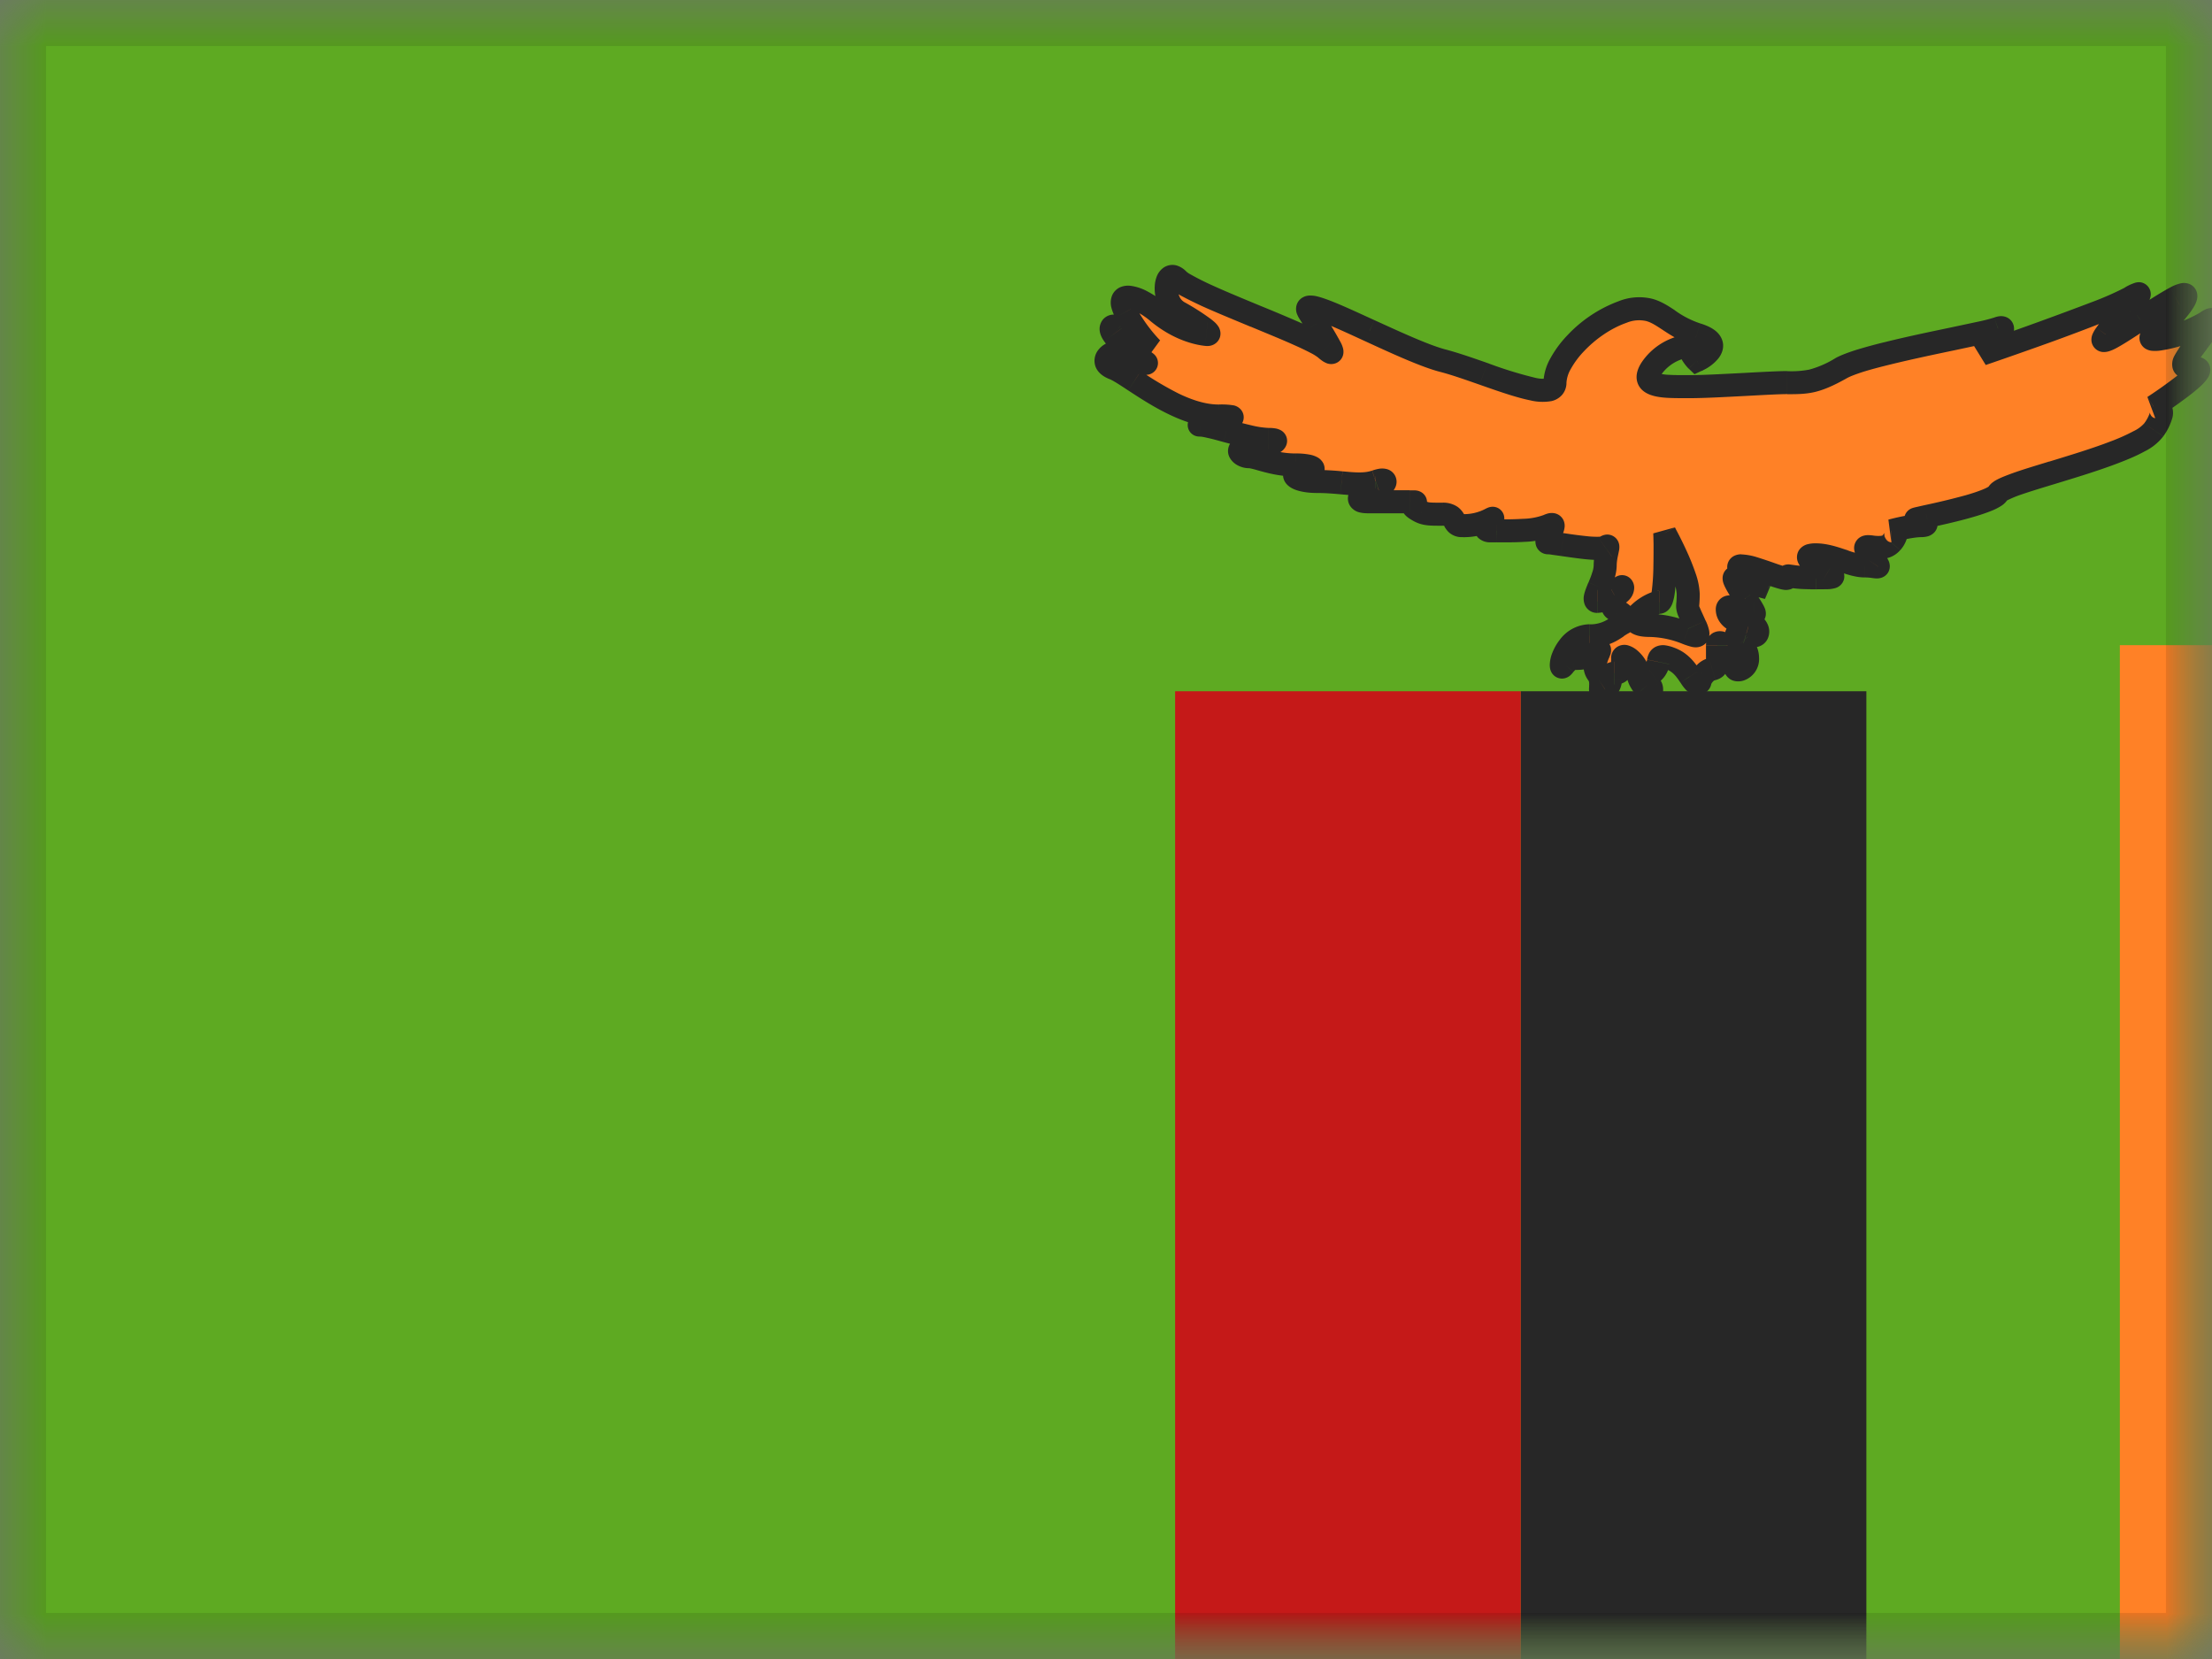 <svg xmlns="http://www.w3.org/2000/svg" fill="none" viewBox="0 0 24 18"><rect x="0" y="0" width="24" height="18" fill="#808080" stroke="none"/><g clip-path="url(#a)"><mask id="b" width="24" height="18" x="0" y="0" maskUnits="userSpaceOnUse" style="mask-type:luminance"><path fill="#fff" d="M0 0h24v18H0z"/></mask><g mask="url(#b)"><path fill="#F7FCFF" fill-rule="evenodd" d="M0 0h24v18H0V0Z" clip-rule="evenodd"/><path fill="#5EAA22" fill-rule="evenodd" d="M0 0v18h24V0H0Z" clip-rule="evenodd"/><mask id="c" width="24" height="18" x="0" y="0" maskUnits="userSpaceOnUse" style="mask-type:luminance"><path fill="#fff" fill-rule="evenodd" d="M0 0v18h24V0H0Z" clip-rule="evenodd"/></mask><g mask="url(#c)"><path fill="#FF8126" d="M23 7h5v14h-5z"/><path fill="#272727" d="M16.5 7.5h3.75V18H16.5z"/><path fill="#C51918" d="M12.75 7.5h3.75V18h-3.75z"/><path fill="#FF8126" fill-rule="evenodd" d="M18.41 3.628c.361.112 0 .284 0 .284s-.071-.07-.071-.129c0-.058-.277 0-.42.212-.134.2.115.2.377.2h.043c.148 0 .38-.013.594-.024.187-.01.362-.02.46-.02.208 0 .307 0 .583-.156.179-.102.771-.226 1.212-.319.237-.05.43-.09.49-.113.174-.065-.173.279-.173.279s1.341-.457 1.61-.613c.166-.096.09-.014-.032.12-.076.083-.17.186-.237.28-.113.157.118.007.374-.16.138-.09.283-.185.386-.24.295-.155-.076.267-.238.4-.163.131.382 0 .57-.133.14-.097.013.073-.094.216-.038.051-.074.099-.094.13l-.003.005c-.073.112-.096.148.079.148.177 0-.458.417-.458.417s.189-.025 0 .252c-.112.164-.655.329-1.097.463-.307.094-.565.172-.592.224-.05.094-.545.203-.776.253-.082.018-.13.029-.113.029.065 0 .173.07.055.07-.117 0-.323.056-.323.056s.108 0 0 .13c-.052.063-.144.053-.208.046-.07-.008-.107-.012-.026.085.07.085.097.117.09.127-.007.012-.062-.007-.148-.007a.786.786 0 0 1-.238-.056c-.093-.031-.19-.064-.292-.064-.185 0 0 .11.117.18l.014.008c.103.061.06.061-.127.06h-.061a1.13 1.13 0 0 1-.212-.016c-.035-.006-.039-.007-.039.016s-.087-.008-.192-.045c-.11-.038-.238-.083-.307-.083-.137 0 .29.238.29.238s-.222-.06-.343-.11c-.069-.027.018.104.097.223.06.09.115.173.093.173-.017 0-.053-.015-.095-.032-.086-.035-.194-.079-.194-.02 0 .086.099.15.22.15.12 0 .14.136.069.136a.33.33 0 0 1-.085-.017c-.055-.016-.105-.031-.105.017 0 .032.021.055.046.083.034.037.075.081.075.163 0 .14-.18.16-.121.067s-.205-.318-.205-.208v.14c0 .1-.022.106-.058.116a.148.148 0 0 0-.078.045c-.043.047-.05.074-.053.089-.004.014-.005.018-.036.018-.024 0-.045-.031-.073-.073-.042-.064-.101-.154-.218-.194-.11-.04-.116-.011-.126.038-.008.036-.017.083-.073.122-.084.06-.06.084-.033.114.016.017.033.035.033.062 0 .074-.147-.075-.147-.176 0-.1-.167-.235-.167-.16 0 .074 0 .16-.086.16-.042 0-.043.025-.045.059-.003.036-.005.081-.06.117-.052.035-.051.016-.049-.025.003-.039.006-.098-.035-.15-.052-.066-.008-.168.014-.22.014-.033.019-.045-.014-.016-.083.075-.19.075-.262.075h-.003c-.036 0-.067.039-.09.066-.022.028-.036.044-.036.001 0-.086.107-.313.308-.313.154 0 .232-.053.299-.098a.666.666 0 0 1 .059-.037c.086-.046 0-.107-.086-.151-.04-.02-.025-.086.002-.144.048-.026.084-.058.084-.09 0-.04-.052.02-.084.09a.472.472 0 0 1-.19.057c-.047 0-.018-.07.018-.157a.688.688 0 0 0 .066-.228c0-.065.012-.12.021-.16.011-.049.016-.07-.021-.043-.047.033-.295-.004-.465-.029-.072-.01-.13-.019-.152-.019-.032 0-.006-.05.02-.1.031-.063.063-.125-.02-.086-.13.06-.394.058-.56.056h-.066c-.098 0-.031-.073.005-.112.02-.022.03-.033-.005-.014a.623.623 0 0 1-.311.07c-.05 0-.065-.026-.08-.053-.02-.034-.041-.071-.132-.07-.166 0-.203-.002-.295-.063-.047-.031-.02-.05-.005-.06.014-.01.018-.013-.055-.013h-.45c-.223 0 .002-.147.082-.147s.175-.132 0-.073c-.111.038-.23.027-.372.015a2.847 2.847 0 0 0-.261-.015c-.266 0-.317-.104-.16-.104s.167-.075-.077-.075c-.154 0-.28-.035-.373-.062-.056-.015-.1-.028-.133-.028-.086 0-.179-.102 0-.102.18 0 .41-.085.213-.085-.11 0-.295-.05-.456-.093a1.62 1.62 0 0 0-.284-.063c-.039 0 .022-.01.103-.025.161-.03.403-.073.095-.073-.33 0-.674-.227-.913-.383-.096-.063-.175-.115-.229-.136-.184-.071 0-.212.053-.153.054.058.426.148.265.07a.888.888 0 0 1-.318-.284c-.053-.072-.012-.122.053-.065.066.057.368.22.368.22s-.162-.155-.29-.398c-.128-.243.128-.184.348 0a1 1 0 0 0 .53.243c.103.01-.104-.132-.303-.243-.2-.11-.154-.506 0-.348.08.082.46.239.831.392.343.141.678.28.765.354.15.13.03-.063-.102-.27a14.552 14.552 0 0 1-.08-.128c-.086-.141.263.02.66.202.287.132.598.275.79.325.131.034.289.09.446.144.388.136.775.272.775.096 0-.248.354-.636.735-.767.241-.083.355-.008.498.087.082.054.174.115.306.156ZM18 6.535c.087 0 .063-.752.063-.752s.254.461.254.66c0 .092-.008.119-.006.145.003.031.02.062.082.198.062.14.02.125-.092.084a1.122 1.122 0 0 0-.395-.084c-.373 0 .01-.25.095-.25Z" clip-rule="evenodd"/><path fill="#272727" d="M18.41 3.912 18.323 4l.062.06.079-.037-.054-.112Zm0-.284-.037.12.037-.12Zm-.49.367-.104-.07.104.07Zm.375.2v.125-.125Zm.638-.024-.006-.125.006.125Zm1.043-.176.061.109-.061-.109Zm1.212-.319.025.123-.025-.123Zm.49-.113-.043-.117.044.117Zm-.173.279-.088-.09.128.208-.04-.118Zm1.61-.613-.063-.108.063.108Zm-.032.12-.092-.084.092.084Zm-.237.28-.101-.074.101.073Zm.374-.16-.068-.106.068.105Zm.386-.24-.059-.11.059.11Zm-.238.4.078.096-.078-.097Zm.57-.133-.07-.102.07.102Zm-.094.216.1.075-.1-.075Zm-.094.13.105.068-.105-.068Zm-.003.005.105.068-.105-.068Zm-.38.565-.068-.105.085.229-.016-.124Zm0 .252.104.07-.103-.07Zm-1.096.463.037.12-.037-.12Zm-.592.224.11.059-.11-.059Zm-.776.253.027.122-.027-.122Zm-.381.155-.033-.121.032.246v-.125Zm0 .13-.097-.08.096.08Zm-.208.046.014-.124-.014.124Zm-.026.085.096-.08-.096.08Zm.09.127-.104-.069.105.069Zm-.386-.063.04-.118-.04.118Zm-.175.115-.064.108.064-.108Zm.014.009.064-.108-.064.108Zm-.127.06v-.124.125Zm-.273-.016.02-.123-.02.123Zm-.232-.03-.04.119.04-.118Zm-.016.156-.032.12.093-.229-.06.11Zm-.343-.11-.047.116.047-.116Zm.097.223-.104.069.104-.07Zm-.002.14-.047.117.047-.116Zm.01.25.036-.12-.036.12Zm-.059.1.093-.085-.093.085Zm-.046.23-.106-.067.106.067Zm-.263.048.034.12-.034-.12Zm-.078.045-.09-.085h-.001l.091.085Zm-.053.089.121.03-.121-.03Zm-.109-.055-.104.069.104-.07Zm-.218-.194.042-.118-.042.118Zm-.126.038-.122-.026.122.026Zm-.073.122-.072-.102.072.102Zm-.033.114.09-.086-.09.086Zm-.412-.055.124.007-.124-.007Zm-.06.117-.068-.105.069.105Zm-.049-.025.125.008-.125-.008Zm-.035-.15.098-.078-.098.077Zm.014-.22-.115-.049.115.05Zm-.014-.016.084.093-.084-.093Zm-.262.075v-.125.125Zm-.093.066.097.08-.097-.08Zm.571-.41-.07-.103.07.103Zm.059-.037-.06-.11.06.11Zm-.086-.151-.058.11.058-.11Zm-.17-.244-.116-.048.116.048Zm.087-.387-.122-.028.122.028Zm-.021-.044-.073-.102.073.102Zm-.465-.029-.018.124.018-.124Zm-.133-.119.112.057-.112-.057Zm-.019-.086.053.113-.053-.113Zm-.56.056-.002.125.001-.125Zm-.061-.112.092.085-.092-.085Zm-.005-.014-.06-.11.06.11Zm-.392.017-.108.062.108-.062Zm-.131-.07v.124-.125Zm-.295-.063-.069.105.07-.104Zm-.005-.06-.072-.103.072.103Zm-.423-.233-.04-.118.04.118Zm-.372.015.011-.125-.01.125Zm-.871-.256-.034.12.034-.12Zm-.376-.308.032-.12-.032.12Zm-.181-.088-.023-.123.023.123Zm-.818-.456.069-.104-.069.104Zm-.229-.136-.045.117.045-.117Zm.053-.153.093-.085-.093.085Zm.265.07.054-.113-.054.113Zm-.318-.284-.1.075.1-.075Zm.053-.065-.081.095.082-.095Zm.368.22-.06.11.146-.2-.086.09Zm-.29-.398-.11.059.11-.059Zm.348 0 .08-.096-.08.096Zm.53.243-.013.125.013-.125Zm-.303-.591-.09.087.09-.087Zm.831.392.048-.115-.048.115Zm.765.354.081-.095-.081.095Zm-.102-.27.106-.067-.106.066Zm-.08-.128-.106.066.107-.066Zm.66.202.053-.113-.052.113Zm.79.325.031-.121-.031.12Zm.446.144-.042.118.042-.118Zm1.51-.67.04.117-.04-.118Zm.498.086-.07.104.07-.104Zm-.04 2.31.109-.06-.235.065.125-.004Zm.247.806.125-.011-.125.011Zm.082.198.114-.05-.114.05Zm-.092.084-.043.117.043-.117Zm.11-2.958.053.112h.002a.258.258 0 0 0 .018-.01.472.472 0 0 0 .16-.125c.035-.044.08-.131.029-.228-.042-.079-.13-.123-.226-.152l-.074.239a.33.33 0 0 1 .075.03c.012.009.01.01.004 0a.059.059 0 0 1-.005-.039c.002-.008.005-.01 0-.005a.232.232 0 0 1-.053.043.487.487 0 0 1-.028.017l-.008.004h-.002l.054.114Zm-.197-.129c0 .072.04.132.06.16a.482.482 0 0 0 .047.056V4h.001l.088-.088.088-.09a.25.25 0 0 1-.033-.045c-.004-.006-.001-.003-.001.006h-.25Zm-.19.282a.448.448 0 0 1 .204-.16.23.23 0 0 1 .068-.018c.006 0-.004.001-.021-.006a.108.108 0 0 1-.061-.098h.25a.142.142 0 0 0-.085-.13.202.202 0 0 0-.088-.016.466.466 0 0 0-.153.034.698.698 0 0 0-.322.254l.208.14Zm.271.005c-.066 0-.127 0-.181-.003a.508.508 0 0 1-.117-.016c-.027-.008-.002-.008.008.024.008.028-.01.032.019-.01l-.208-.14c-.039.058-.076.138-.051.222.027.089.105.126.156.142.055.018.12.025.18.028.062.003.13.003.195.003v-.25Zm.044 0h-.044v.25h.044v-.25Zm.588-.024c-.217.011-.444.024-.588.024v.25c.152 0 .387-.013.601-.024l-.013-.25Zm.465-.02c-.101 0-.28.01-.465.02l.013.25c.189-.01.36-.02.452-.02v-.25Zm.522-.14a1.062 1.062 0 0 1-.283.124 1.02 1.02 0 0 1-.239.017v.25c.102 0 .194 0 .295-.023.102-.024.208-.07.35-.15l-.123-.218Zm1.248-.332c-.22.046-.48.1-.708.157a5.346 5.346 0 0 0-.313.085c-.088.028-.17.058-.227.09l.123.218c.033-.019.093-.042.179-.07.084-.026.186-.053.297-.08.224-.055.48-.109.7-.155l-.051-.245Zm.473-.108a1.73 1.73 0 0 1-.163.042l-.31.066.051.245.314-.067c.083-.02.155-.037.195-.052l-.087-.234Zm-.13.396.088.089v-.002c.002 0 .003-.001.004-.003l.011-.011a4.068 4.068 0 0 0 .145-.157.932.932 0 0 0 .05-.064.317.317 0 0 0 .04-.073.155.155 0 0 0 .008-.074.135.135 0 0 0-.08-.105.153.153 0 0 0-.084-.01.258.258 0 0 0-.052.014l.087.234c.007-.002.007-.002.002 0-.002 0-.025.003-.054-.01a.115.115 0 0 1-.067-.088.09.09 0 0 1 .004-.044c.002-.006.001-.002-.01.013a2.291 2.291 0 0 1-.18.202l.088.089Zm1.547-.72a3.264 3.264 0 0 1-.348.153 41.78 41.78 0 0 1-1.182.429l-.043.014-.01.004-.004.001.04.119.04.118h.001l.003-.001.011-.004.044-.015a50.132 50.132 0 0 0 .648-.228c.185-.067.379-.14.544-.205.162-.064.305-.125.382-.17l-.126-.216Zm.123.312c.03-.033.06-.065.082-.092a.486.486 0 0 0 .06-.08.16.16 0 0 0 .015-.04.13.13 0 0 0-.116-.16.15.15 0 0 0-.05.006.512.512 0 0 0-.114.053l.126.217a.759.759 0 0 1 .044-.025l.007-.003c-.002 0-.015.004-.034.002a.12.12 0 0 1-.106-.144.09.09 0 0 1 .008-.024c0-.002-.005.008-.028.035a4.78 4.78 0 0 1-.078.086l.184.169Zm-.227.267c.061-.086.15-.183.227-.267l-.184-.169c-.075.082-.175.19-.246.29l.203.146Zm.204-.338a4.24 4.24 0 0 1-.315.196.242.242 0 0 1-.029.013l.012-.002a.108.108 0 0 1 .062.015c.04.022.056.06.06.09a.105.105 0 0 1-.006.043c-.002.005-.001.001.012-.017l-.203-.146a.34.34 0 0 0-.043.075.154.154 0 0 0-.01.067.135.135 0 0 0 .15.122.199.199 0 0 0 .044-.009.453.453 0 0 0 .066-.028c.083-.043.211-.127.337-.21l-.137-.209Zm.395-.244c-.11.058-.26.156-.395.244l.137.21a5.6 5.6 0 0 1 .375-.233l-.117-.221Zm-.1.606c.09-.073.23-.219.312-.33a.666.666 0 0 0 .055-.085.272.272 0 0 0 .02-.049.164.164 0 0 0 .004-.08.139.139 0 0 0-.084-.1.162.162 0 0 0-.088-.008.423.423 0 0 0-.119.046l.117.22c.035-.017.047-.02.044-.02 0 0-.02.005-.047-.006a.112.112 0 0 1-.067-.08c-.006-.024 0-.041 0-.042l-.002.004a.441.441 0 0 1-.034.051 1.93 1.93 0 0 1-.27.285l.158.194Zm.42-.331a1.319 1.319 0 0 1-.456.161c-.025.004-.034.003-.033.003a.096.096 0 0 1 .034.014.114.114 0 0 1 .05.098.098.098 0 0 1-.019.057c-.003.004-.003.004.003-.002l-.157-.194a.267.267 0 0 0-.042.042.152.152 0 0 0-.034.089.137.137 0 0 0 .063.12.168.168 0 0 0 .07.024.389.389 0 0 0 .097-.003 1.54 1.54 0 0 0 .567-.204l-.143-.205Zm.077.393c.051-.069.116-.154.148-.21a.293.293 0 0 0 .025-.054.155.155 0 0 0 .008-.05.131.131 0 0 0-.153-.129.17.17 0 0 0-.045.014.392.392 0 0 0-.06.036l.143.205.02-.013s-.007.004-.02.006a.119.119 0 0 1-.134-.115c-.001-.018.003-.03.003-.032l-.004.007c-.023.04-.075.11-.131.185l.2.15Zm-.089.123c.017-.027.05-.07.09-.123l-.201-.15c-.037.05-.076.102-.099.137l.21.136Zm-.003.005.003-.005-.21-.136-.003.005.21.136Zm-.026-.045a.65.65 0 0 1-.068-.004c-.002 0 .006.001.018.009.006.004.014.01.02.02a.098.098 0 0 1 .019.078c-.001.005-.003.006 0 0a.332.332 0 0 1 .013-.022l.024-.036-.21-.136c-.017.026-.036.055-.05.082a.187.187 0 0 0-.018.138c.023.078.094.102.126.11.037.01.08.011.126.011v-.25Zm-.458.542.068.104h.002l.006-.005a3.58 3.58 0 0 0 .091-.061 5.59 5.59 0 0 0 .204-.147c.068-.052.14-.11.183-.16a.318.318 0 0 0 .034-.045.17.17 0 0 0 .026-.08.14.14 0 0 0-.068-.125.17.17 0 0 0-.088-.023v.25l-.01-.001a.095.095 0 0 1-.03-.012.11.11 0 0 1-.048-.128.063.063 0 0 1 .004-.01c0-.001 0 .002-.007.008-.025.03-.08.075-.148.127a5.062 5.062 0 0 1-.262.186l-.02.013a.187.187 0 0 1-.006.004l.069.105Zm.103.323a.63.63 0 0 0 .098-.198.204.204 0 0 0-.034-.183.193.193 0 0 0-.124-.066.241.241 0 0 0-.059 0 7.56 7.56 0 0 0 .032.248h-.006s-.005 0-.01-.003a.069.069 0 0 1-.025-.019c-.022-.026-.014-.049-.017-.036a.409.409 0 0 1-.062.116l.207.14Zm-1.163.512c.22-.067.47-.143.68-.224.105-.04.203-.082.284-.127a.577.577 0 0 0 .199-.161l-.207-.141a.358.358 0 0 1-.113.083 2.087 2.087 0 0 1-.253.113c-.2.077-.441.15-.663.218l.073.239Zm-.519.163c-.01.02-.022.026-.017.022a1.181 1.181 0 0 1 .14-.06c.103-.036.241-.078.396-.125l-.073-.24c-.153.047-.297.09-.407.13-.054.02-.104.039-.143.058-.02.01-.04.02-.058.034a.188.188 0 0 0-.059.064l.221.117Zm-.859.316c.115-.025.3-.065.463-.112.081-.023.16-.049.225-.076a.611.611 0 0 0 .09-.046.23.23 0 0 0 .081-.082l-.22-.117c.009-.018.018-.02.004-.011a.375.375 0 0 1-.053.026c-.05.021-.118.044-.195.066a7.882 7.882 0 0 1-.448.108l.053.244Zm-.14-.218.015.001c.004 0 .014.002.027.007.006.003.047.018.068.065a.125.125 0 0 1-.017.13c-.013.017-.028.026-.031.028l-.02.01a5.238 5.238 0 0 1 .098-.022l-.053-.245-.097.022a.328.328 0 0 0-.035.01.133.133 0 0 0-.056.04.125.125 0 0 0-.017.13.119.119 0 0 0 .07.065.129.129 0 0 0 .048.01v-.251Zm.055.32c.02 0 .042-.002.063-.007a.152.152 0 0 0 .084-.05.135.135 0 0 0 .02-.14.16.16 0 0 0-.045-.059.277.277 0 0 0-.081-.045.282.282 0 0 0-.096-.019v.25c-.004 0 0 0 .009.003s.01.006.006.002c0 0-.014-.011-.023-.033a.115.115 0 0 1 .017-.118.1.1 0 0 1 .052-.034h-.006v.25Zm-.323-.07.032.121h.002l.006-.002a1.57 1.57 0 0 1 .103-.024c.066-.014.136-.025.18-.025v-.25c-.073 0-.165.016-.232.03a2.596 2.596 0 0 0-.114.027l-.007.002a.555.555 0 0 0-.003.001l.032.12Zm.096.211a.34.34 0 0 0 .07-.122.165.165 0 0 0-.03-.152.171.171 0 0 0-.12-.06.196.196 0 0 0-.014-.001h-.002v.25h-.005a.057.057 0 0 1-.01-.002.07.07 0 0 1-.04-.027.093.093 0 0 1-.021-.044.071.071 0 0 1 0-.03c.003-.007.002.001-.02.028l.192.16Zm-.317.09c.03.003.083.01.136.003a.27.27 0 0 0 .18-.093l-.192-.16-.001.001a.055.055 0 0 1-.017.004.371.371 0 0 1-.08-.003l-.026.248Zm.083-.12a.458.458 0 0 1-.02-.024l-.005-.007.003.006c.002.004.004.01.005.02a.112.112 0 0 1-.094.122h-.002a.04.04 0 0 0 .002 0 .193.193 0 0 1 .028.003l.027-.248a.466.466 0 0 0-.06-.005.185.185 0 0 0-.046.006.138.138 0 0 0-.104.151.173.173 0 0 0 .019.059.451.451 0 0 0 .055.078l.192-.16Zm.099.277a.132.132 0 0 0 .02-.089.146.146 0 0 0-.013-.045.274.274 0 0 0-.027-.045 2.246 2.246 0 0 0-.08-.097l-.191.16.07.086c.006.009.005.008.002.002-.001-.003-.006-.015-.008-.031a.118.118 0 0 1 .018-.079l.209.138Zm-.253.049c.034 0 .062.003.087.007.01.001.029.004.045.004a.16.16 0 0 0 .042-.005.133.133 0 0 0 .079-.055l-.209-.138a.117.117 0 0 1 .069-.05c.013-.003.023-.002.023-.002h-.002l-.014-.002c-.025-.003-.068-.01-.12-.01v.25Zm-.278-.062c.078.026.179.062.278.062v-.25a.683.683 0 0 1-.198-.05l-.08.238Zm-.252-.058a.81.81 0 0 1 .252.058l.08-.237c-.09-.03-.207-.071-.332-.071v.25Zm.18-.053a2.564 2.564 0 0 1-.088-.055.45.45 0 0 1-.06-.044c-.005-.005 0-.002.005.009a.105.105 0 0 1-.005.1.103.103 0 0 1-.036.036.068.068 0 0 1-.018.008l.022-.001v-.25a.343.343 0 0 0-.084.009.159.159 0 0 0-.1.07.145.145 0 0 0-.002.14.223.223 0 0 0 .045.06c.05.048.142.102.194.133l.128-.215Zm.015.008-.014-.008-.128.215.014.008.128-.215Zm-.192.294.118-.001a.333.333 0 0 0 .098-.014.137.137 0 0 0 .088-.094.137.137 0 0 0-.032-.124.34.34 0 0 0-.08-.06l-.128.214.024.015c.006.004.002.002-.004-.004 0-.001-.038-.041-.023-.103.016-.062.069-.079.07-.08.01-.002.013-.002.006-.002a3.681 3.681 0 0 1-.136.002v.25Zm-.06 0h.06l.001-.25h-.061v.25Zm-.233-.019c.038.007.108.018.233.018v-.25c-.107 0-.162-.01-.191-.014l-.042.246Zm.107-.107c0-.007.001.005-.003.02a.117.117 0 0 1-.106.085h-.01.002l.01.002.042-.246-.03-.004a.134.134 0 0 0-.068.008.133.133 0 0 0-.081.089c-.006.022-.006.042-.006.046h.25Zm-.359.073c.05.018.104.036.145.047a.319.319 0 0 0 .07.013c.01 0 .038 0 .068-.013a.131.131 0 0 0 .076-.12h-.25a.12.12 0 0 1 .069-.107c.024-.011.045-.01.046-.01.005 0 .003 0-.014-.004a2.18 2.18 0 0 1-.127-.042l-.083.236Zm-.265-.076a.46.46 0 0 1 .103.022c.05.015.107.034.162.054l.083-.236a5.065 5.065 0 0 0-.174-.058.662.662 0 0 0-.174-.032v.25Zm.29.113.061-.109-.004-.002-.013-.007a4.056 4.056 0 0 1-.171-.105.593.593 0 0 1-.084-.063c-.002-.002.002.001.006.01a.114.114 0 0 1-.059.157.09.09 0 0 1-.02.005h-.006v-.25a.177.177 0 0 0-.066.012.136.136 0 0 0-.068.196c.01.017.021.03.03.04a.775.775 0 0 0 .128.101 3.128 3.128 0 0 0 .186.114l.014.008.004.002h.001l.061-.109Zm-.39.006a2.87 2.87 0 0 0 .347.112l.008.002h.002l.033-.12.033-.12h-.002a.524.524 0 0 1-.033-.01 2.633 2.633 0 0 1-.294-.095l-.094.231Zm.248.038a2.14 2.14 0 0 1-.104-.17c-.002-.005.003.006.003.026a.118.118 0 0 1-.084.108.108.108 0 0 1-.049.002.033.033 0 0 1-.014-.004l.094-.231a.154.154 0 0 0-.1-.008.133.133 0 0 0-.097.127c0 .03.008.055.013.067a.4.4 0 0 0 .02.043c.026.052.072.12.11.178l.208-.138Zm-.011.367a.13.13 0 0 0 .127-.105c.007-.036-.003-.066-.005-.074a.345.345 0 0 0-.03-.062c-.02-.036-.052-.083-.08-.126l-.209.138c.03.046.057.086.073.113l.008.015a.11.11 0 0 1-.002-.052.12.12 0 0 1 .118-.097v.25Zm-.142-.041.062.024c.014.005.047.017.08.017v-.25h.015a1.408 1.408 0 0 1-.064-.024l-.093.233Zm-.022-.136a.1.1 0 0 1-.07.093c-.012.004-.02.003-.021.003l.005.001c.024.005.061.02.108.039l.093-.232a.973.973 0 0 0-.15-.051.219.219 0 0 0-.109.001.15.15 0 0 0-.106.146h.25Zm.095.026a.156.156 0 0 1-.085-.022c-.016-.01-.01-.013-.01-.004h-.25c0 .095.055.168.12.211a.403.403 0 0 0 .225.065v-.25Zm.069.385c.064 0 .12-.034.148-.09a.187.187 0 0 0 .008-.141.23.23 0 0 0-.225-.154v.25c.007 0-.006 0-.013-.018a.064.064 0 0 1 .006-.048.088.088 0 0 1 .076-.049v.25Zm-.12-.022a.436.436 0 0 0 .12.022v-.25l-.013-.002a.656.656 0 0 1-.036-.01l-.07.24Zm.055-.103c0 .009-.003.04-.031.066a.092.092 0 0 1-.06.026.627.627 0 0 1 .036.01l.07-.24c-.019-.005-.067-.02-.11-.02a.158.158 0 0 0-.106.041.157.157 0 0 0-.05.117h.25Zm.014-.002a.774.774 0 0 1-.02-.022l.003.006a.056.056 0 0 1 .003.018h-.25c0 .09.063.15.079.167l.184-.169Zm.107.248c0-.133-.072-.208-.107-.248l-.185.169c.018.02.026.03.033.041.004.009.009.02.009.038h.25Zm-.352 0c-.022.035-.063.126.01.202.057.06.136.049.17.039a.246.246 0 0 0 .172-.241h-.25c0 .01-.004.004.007.001a.06.06 0 0 1 .024-.001.102.102 0 0 1 .086.108c-.002.018-.009.028-.008.026l-.21-.134Zm.026-.14a.099.099 0 0 1-.05.08.1.1 0 0 1-.05.014.07.07 0 0 1-.02-.002c-.004-.001-.002-.001.007.004a.226.226 0 0 1 .074.08c.004.008.003.009.003.004a.07.07 0 0 1 .01-.04l.211.134c.052-.082.02-.168 0-.21a.471.471 0 0 0-.234-.212.16.16 0 0 0-.128.013.152.152 0 0 0-.073.134h.25Zm0 .14v-.14h-.25v.14h.25Zm-.15.236c.013-.004.075-.017.114-.076a.287.287 0 0 0 .036-.16h-.25c0 .02 0 .031-.002.036 0 .004 0-.003.008-.014a.078.078 0 0 1 .03-.027l.005-.002-.007.002.067.24Zm-.019.01a.035.035 0 0 1 .005-.005l.001-.001a.081.081 0 0 1 .014-.004l-.067-.241a.27.27 0 0 0-.136.08l.183.17Zm-.024.032.001-.003a.146.146 0 0 1 .023-.03l-.183-.17a.39.39 0 0 0-.061.083.252.252 0 0 0-.023.06l.243.06Zm-.157.114c.009 0 .021 0 .033-.002a.15.15 0 0 0 .058-.019.136.136 0 0 0 .066-.093l-.243-.06c-.002.008 0-.001.005-.012a.114.114 0 0 1 .046-.05.09.09 0 0 1 .039-.014h-.004v.25Zm-.177-.13c.012.019.03.046.049.067a.17.17 0 0 0 .128.063v-.25c.022 0 .038.007.047.012.009.005.012.01.01.008a.137.137 0 0 1-.008-.011l-.017-.026-.209.138Zm-.155-.144c.073.025.112.08.155.145l.209-.138c-.042-.063-.121-.187-.281-.243l-.083.236Zm.037-.055a.234.234 0 0 1 .003-.012l-.001.003a.094.094 0 0 1-.042.044c-.024.011-.04.008-.036.008a.19.19 0 0 1 .039.012l.083-.236a.45.45 0 0 0-.09-.024.186.186 0 0 0-.108.016.16.16 0 0 0-.077.084.204.204 0 0 0-.015.054l.244.05Zm-.123.2a.3.3 0 0 0 .123-.2l-.244-.05a.126.126 0 0 1-.009.03.04.04 0 0 1-.014.015l.144.204Zm-.014-.075-.007-.007.002.003a.087.087 0 0 1 .013.053.076.076 0 0 1-.014.042c-.001 0 .003-.005.02-.017l-.144-.204a.352.352 0 0 0-.069.061.163.163 0 0 0-.015.2c.012.02.027.035.032.04l.182-.17Zm.067.148c0-.084-.057-.137-.067-.148l-.182.172.008.008c.001.002 0 .001 0 0a.063.063 0 0 1-.008-.031h.249Zm-.397-.176c0 .053.018.102.036.138.02.037.044.072.07.1a.269.269 0 0 0 .1.073.14.14 0 0 0 .132-.015.145.145 0 0 0 .059-.12h-.25c0-.004 0-.051.046-.084a.108.108 0 0 1 .1-.015l.01.005a.229.229 0 0 1-.044-.058c-.01-.018-.01-.026-.01-.024h-.25Zm.083-.16a.105.105 0 0 1-.045.083.103.103 0 0 1-.083.018c-.01-.003-.013-.006-.01-.003a.183.183 0 0 1 .047.05c.01.015.008.02.008.012h.25a.28.28 0 0 0-.045-.143.43.43 0 0 0-.081-.097.271.271 0 0 0-.112-.063.147.147 0 0 0-.12.022.146.146 0 0 0-.06.12h.25Zm-.211.285a.204.204 0 0 0 .125-.04.202.202 0 0 0 .068-.096c.02-.055.018-.119.018-.15h-.25a.653.653 0 0 1-.003.063l-.001.005s.004-.01.017-.02a.06.06 0 0 1 .018-.01l.008-.002v.25Zm.08-.059a.55.55 0 0 1 0-.012l-.001.007a.097.097 0 0 1-.05.056.072.072 0 0 1-.03.008v-.25a.18.18 0 0 0-.077.017.154.154 0 0 0-.069.064.178.178 0 0 0-.02.06l-.003.035.25.015Zm-.116.214a.243.243 0 0 0 .097-.118.272.272 0 0 0 .018-.096l-.249-.015c0 .01-.001.014-.002.018v.004l.002-.004-.003.002.137.21Zm-.242-.137c0 .008-.002.025-.001.04a.137.137 0 0 0 .046.101.139.139 0 0 0 .139.027.27.27 0 0 0 .058-.03l-.137-.21c-.011.008-.01.006-.003.003.004 0 .06-.02.11.025a.113.113 0 0 1 .036.072l.001-.012-.25-.016Zm-.009-.065c.009.01.011.024.009.065l.25.016c.001-.037.011-.142-.063-.236l-.196.155Zm-.003-.346c-.01.025-.033.076-.043.132a.264.264 0 0 0 .046.214l.196-.155c.007.008 0 .01.004-.016a.377.377 0 0 1 .027-.077l-.23-.098Zm.184.126c.009-.007.008-.005.001-.001a.108.108 0 0 1-.048.016.123.123 0 0 1-.136-.13l.002-.017.003-.008-.006.014.23.098.01-.026a.18.18 0 0 0 .007-.022c0-.003.008-.032-.001-.066a.127.127 0 0 0-.136-.092c-.031.004-.053.018-.057.02a.267.267 0 0 0-.035.028l.166.186Zm-.345.107c.067 0 .222.004.346-.107l-.167-.186c-.044.039-.102.043-.179.043v.25Zm-.003 0h.003v-.25h-.003v.25Zm.007.02a.516.516 0 0 1 .025-.028l-.003.002a.065.065 0 0 1-.029.006v-.25a.204.204 0 0 0-.132.053c-.025.021-.045.047-.055.06l.194.157Zm-.258-.078c0 .011 0 .04.011.068a.13.13 0 0 0 .165.076.144.144 0 0 0 .061-.042.18.18 0 0 0 .02-.024l-.193-.158-.007.009-.002.002.005-.005a.12.12 0 0 1 .184.05c.008.02.006.034.006.024h-.25Zm.433-.438a.414.414 0 0 0-.328.173.558.558 0 0 0-.076.134.372.372 0 0 0-.029.131h.25l.002-.01a.31.31 0 0 1 .05-.102c.038-.05.082-.076.13-.076v-.25Zm.229-.076a.355.355 0 0 1-.229.077v.25c.192 0 .295-.07.37-.12l-.141-.207Zm.07-.044a.534.534 0 0 0-.07.044l.14.206a.584.584 0 0 1 .048-.03l-.119-.22Zm-.085.07c.02.01.036.02.05.028l.018.014s-.005-.006-.009-.016a.09.09 0 0 1-.003-.049c.009-.04.036-.051.028-.047l.119.22a.183.183 0 0 0 .098-.121.172.172 0 0 0-.039-.144.476.476 0 0 0-.147-.107l-.115.222Zm-.053-.308a.39.39 0 0 0-.038.13c-.003.044.004.133.091.178l.115-.222a.086.086 0 0 1 .04.044c.005.013.003.021.004.019 0-.001 0-.006.003-.015a.215.215 0 0 1 .011-.028l-.226-.106Zm.173.163a.379.379 0 0 0 .089-.065.194.194 0 0 0 .06-.135h-.25c0-.016.004-.027.007-.034l.005-.006a.202.202 0 0 1-.03.02l.119.22Zm.149-.2a.143.143 0 0 0-.026-.083.13.13 0 0 0-.133-.052.148.148 0 0 0-.061.03.224.224 0 0 0-.028.025.5.5 0 0 0-.074.117l.226.106a.26.26 0 0 1 .034-.055l-.004.003a.101.101 0 0 1-.043.02.119.119 0 0 1-.12-.049c-.022-.03-.021-.06-.021-.062h.25Zm-.4.272a.59.59 0 0 0 .25-.072l-.119-.22a.362.362 0 0 1-.13.042v.25Zm-.097-.33c-.016.039-.038.091-.047.134a.183.183 0 0 0 .007.105.143.143 0 0 0 .137.091V6.4c.01 0 .029.002.05.014a.107.107 0 0 1 .045.052c.006.016.007.03.007.034v.005a2.057 2.057 0 0 1 .033-.09l-.232-.095Zm.057-.18a.263.263 0 0 1-.016.073c-.01.034-.025.07-.04.107l.23.095c.015-.036.034-.08.048-.126a.502.502 0 0 0 .028-.15h-.25Zm.024-.187a.82.82 0 0 0-.024.187h.25c0-.05.01-.093.018-.131l-.244-.056Zm.173.085c.003-.001.002 0 0 0a.092.092 0 0 1-.025.01.119.119 0 0 1-.14-.087.098.098 0 0 1-.003-.03v-.003a.482.482 0 0 1-.005.025l.244.056.008-.039c.001-.006.007-.038-.001-.07a.131.131 0 0 0-.156-.097.18.18 0 0 0-.067.032l.145.203Zm-.555-.006c.084.012.192.028.285.037.047.004.093.007.133.006a.4.4 0 0 0 .06-.006.19.19 0 0 0 .077-.03l-.145-.204c.017-.012.03-.013.024-.012a.945.945 0 0 1-.126-.003 5.275 5.275 0 0 1-.272-.035l-.036.247Zm-.134-.018.01.001c.008 0 .018.002.03.004l.094.013.036-.247-.097-.014a.633.633 0 0 0-.073-.007v.25Zm-.092-.282c-.01.021-.03.058-.04.09a.166.166 0 0 0-.002.095.136.136 0 0 0 .134.097v-.25c.012 0 .035.002.058.018.027.017.041.04.048.062a.1.1 0 0 1 .004.046.214.214 0 0 1 .004-.011l.017-.033-.223-.114Zm.145.084c.007-.003.008-.003.005-.003 0 0-.015.005-.036.001a.114.114 0 0 1-.094-.117c.001-.013.005-.017-.001-.004a.899.899 0 0 1-.02.04l.224.113.025-.052a.245.245 0 0 0 .021-.076.145.145 0 0 0-.017-.083.136.136 0 0 0-.097-.067.164.164 0 0 0-.07.004.287.287 0 0 0-.046.017l.106.227Zm-.615.068c.083 0 .195.002.304-.005a.919.919 0 0 0 .311-.063l-.106-.227a.7.7 0 0 1-.221.04 3.49 3.49 0 0 1-.285.005l-.003.25Zm-.064 0h.064l.003-.25h-.067v.25Zm-.087-.322a.724.724 0 0 0-.035.04.273.273 0 0 0-.042.07.15.15 0 0 0 .026.16.183.183 0 0 0 .138.052v-.25h.004a.093.093 0 0 1 .042.028c.019.02.027.045.028.066a.087.087 0 0 1-.006.035c-.002.007-.003.006.005-.004l.024-.027-.184-.17Zm.146.181c.01-.005.008-.004.001-.001a.11.11 0 0 1-.052.005.124.124 0 0 1-.089-.19l.004-.005-.01.01.184.17.016-.018a.185.185 0 0 0 .011-.015.126.126 0 0 0-.087-.2c-.032-.004-.059.007-.06.007a.27.27 0 0 0-.037.017l.119.22Zm-.37.085a.747.747 0 0 0 .37-.085l-.119-.22a.499.499 0 0 1-.251.055v.25Zm-.19-.116c.006.01.024.044.057.071a.204.204 0 0 0 .133.045v-.25l.006.001a.06.06 0 0 1 .026.017l.001.001v.001-.003a.306.306 0 0 1-.005-.007l-.217.124Zm-.022-.008a.1.1 0 0 1 .024.002l-.004-.002a.027.027 0 0 1-.005-.005l.002.003a.6.6 0 0 1 .006.01l.217-.124c-.009-.015-.031-.057-.076-.089a.277.277 0 0 0-.165-.045l.001.25Zm-.364-.082c.053.035.1.06.165.072.056.011.12.01.2.01l-.002-.25c-.087 0-.124 0-.15-.005a.188.188 0 0 1-.074-.036l-.139.209Zm-.008-.268c-.002.002-.015.01-.027.022a.154.154 0 0 0-.043.071c-.025.095.047.154.078.175l.139-.209c-.005-.003.004.002.014.017a.104.104 0 0 1-.015.127c-.004.004-.008.006-.003.002l-.143-.205Zm.017.215h.036c.011.001.002.002-.013-.003a.122.122 0 0 1-.061-.19.113.113 0 0 1 .014-.016l.007-.005c.002-.002.003-.003 0 0l.143.204.01-.007c.002-.002.015-.011.027-.027a.127.127 0 0 0 .01-.136c-.026-.048-.072-.06-.076-.062a.192.192 0 0 0-.05-.007h-.047v.25Zm-.45 0h.45v-.25h-.45v.25Zm.082-.397a.43.43 0 0 0-.242.108.212.212 0 0 0-.048.069.149.149 0 0 0 .012.141.17.17 0 0 0 .1.069.38.38 0 0 0 .097.01v-.25h-.024l-.008-.002s.005.001.012.006a.08.08 0 0 1 .03.029.104.104 0 0 1 .011.094c-.006.014-.012.019-.008.015a.187.187 0 0 1 .068-.038c.008-.002.007-.001 0-.001v-.25Zm.04.17A.194.194 0 0 1 15 5.334c.006-.001-.004.001-.02-.003a.108.108 0 0 1-.07-.145c.007-.015.014-.017.008-.013-.005.003-.002-.001.01-.001v.25a.24.24 0 0 0 .128-.04.228.228 0 0 0 .082-.092.142.142 0 0 0-.09-.2.201.201 0 0 0-.085-.004.433.433 0 0 0-.075.02l.08.236Zm-.423.021c.135.012.282.028.423-.02l-.08-.237c-.082.028-.173.022-.32.008l-.023.25Zm-.25-.014c.09 0 .17.007.25.014l.022-.249a2.986 2.986 0 0 0-.272-.015v.25Zm-.16-.354a.259.259 0 0 0-.152.041.146.146 0 0 0-.061.117c0 .053.028.09.047.108.037.037.09.057.137.068.052.013.115.02.189.02v-.25a.56.56 0 0 1-.13-.013c-.032-.008-.032-.014-.02-.003.005.006.027.03.027.07a.104.104 0 0 1-.041.084c-.013.01-.022.01-.018.01.002 0 .01-.002.022-.002v-.25Zm-.077.175c.055 0 .09.004.109.008.01.002.01.004.007.002 0 0-.026-.012-.04-.046a.114.114 0 0 1 .017-.12.09.09 0 0 1 .03-.023s-.014.004-.046.004v.25a.388.388 0 0 0 .132-.02.175.175 0 0 0 .071-.046.137.137 0 0 0 .023-.148.157.157 0 0 0-.073-.073.28.28 0 0 0-.065-.023.759.759 0 0 0-.165-.015v.25Zm-.407-.066c.094.026.235.066.407.066v-.25c-.135 0-.246-.031-.34-.057l-.067.24Zm-.099-.024h.003l.006.001.02.004c.02.005.041.01.07.019l.067-.241c-.048-.013-.112-.033-.166-.033v.25Zm0-.352a.29.29 0 0 0-.154.036.151.151 0 0 0-.059.193.208.208 0 0 0 .093.093.26.26 0 0 0 .12.03v-.25h-.003c-.006-.004.007 0 .018.023a.1.1 0 0 1-.036.122c-.01.006-.015.006-.01.005a.175.175 0 0 1 .031-.002v-.25Zm.213.165h.024l.008.002-.005-.001a.114.114 0 0 1-.068-.065.118.118 0 0 1 .01-.109c.011-.017.023-.025.025-.027.006-.004.006-.003-.004.001a.662.662 0 0 1-.203.034v.25a.906.906 0 0 0 .293-.05.274.274 0 0 0 .059-.03.153.153 0 0 0 .04-.042.131.131 0 0 0-.055-.192.18.18 0 0 0-.046-.015.425.425 0 0 0-.078-.006v.25Zm-.489-.097c.08.021.17.045.253.064.081.018.166.033.236.033v-.25a.942.942 0 0 1-.182-.027 5.904 5.904 0 0 1-.242-.062l-.065.242Zm-.251-.059c.009 0 .035.004.086.016.047.01.103.026.165.043l.065-.242a5.57 5.57 0 0 0-.173-.044.69.69 0 0 0-.143-.023v.25Zm.08-.273-.101.019a.334.334 0 0 0-.035.01.096.096 0 0 0-.036.022.125.125 0 0 0 .06.22c.014.002.027.002.032.002v-.25l.011.002c.003 0 .01.001.018.004a.124.124 0 0 1 .04.213.13.13 0 0 1-.033.02l-.007.002.005-.001.091-.017-.045-.246Zm.118.175.084.001.023.002a.11.11 0 0 1-.04-.021.121.121 0 0 1 .017-.198l.003-.002a.805.805 0 0 1-.08.02l-.125.023.045.246c.074-.014.188-.034.242-.053a.221.221 0 0 0 .03-.012c.005-.003.034-.017.054-.05a.128.128 0 0 0-.027-.166c-.024-.021-.051-.028-.058-.03a.81.81 0 0 0-.168-.01v.25Zm-.981-.403c.118.077.27.177.436.257.165.08.353.146.545.146v-.25c-.138 0-.287-.048-.436-.12a3.674 3.674 0 0 1-.408-.242l-.137.209Zm-.206-.124c.038.014.103.056.206.124l.137-.21a1.763 1.763 0 0 0-.253-.148l-.09.234Zm.19-.355c-.058-.064-.139-.058-.182-.046a.245.245 0 0 0-.122.08.19.19 0 0 0-.036.183c.026.073.09.114.15.138l.09-.234c-.03-.012-.014-.014-.004.013a.062.062 0 0 1-.006.057c-.002.003-.002.003-.005.003a.052.052 0 0 1-.022.001.083.083 0 0 1-.047-.026l.185-.169Zm.118.267c.022.01.017.01.006 0a.122.122 0 0 1 .067-.206c.014-.002.02 0 .004-.002a1.01 1.01 0 0 1-.195-.062c-.012-.006-.008-.006 0 .003l-.184.169c.022.024.05.04.067.05l.067.029a1.262 1.262 0 0 0 .204.058.248.248 0 0 0 .069.003.128.128 0 0 0 .073-.223.275.275 0 0 0-.069-.044l-.109.225Zm-.363-.321c.054.074.173.229.363.321l.11-.225a.767.767 0 0 1-.272-.245l-.201.149Zm.235-.234a.219.219 0 0 0-.103-.053.152.152 0 0 0-.146.052.163.163 0 0 0-.032.135c.007.037.025.07.046.1l.2-.149c-.005-.007-.002-.007 0 .003a.088.088 0 0 1-.021.07.098.098 0 0 1-.09.035c-.019-.003-.024-.01-.017-.004l.163-.19Zm.286.314.06-.11h-.001l-.003-.001a1.205 1.205 0 0 1-.01-.005l-.034-.02a7.975 7.975 0 0 1-.229-.132.705.705 0 0 1-.069-.046l-.163.189a.868.868 0 0 0 .1.07 4.358 4.358 0 0 0 .276.158l.01.005.002.002h.001l.06-.11Zm-.4-.34a1.907 1.907 0 0 0 .31.428l.002.002h.001l.087-.09.087-.09h-.001a1.65 1.65 0 0 1-.265-.366l-.221.117Zm.538-.154a1.065 1.065 0 0 0-.187-.126.53.53 0 0 0-.185-.062.225.225 0 0 0-.107.013.17.17 0 0 0-.097.1.214.214 0 0 0-.005.122.446.446 0 0 0 .043.108l.22-.117a.21.21 0 0 1-.019-.047c-.002-.008.002.002-.004.02a.08.08 0 0 1-.044.046c-.013.005-.02.003-.012.004a.28.28 0 0 1 .094.034.82.82 0 0 1 .143.097l.16-.192Zm.463.215a.884.884 0 0 1-.463-.215l-.16.192c.242.202.473.259.597.272l.025-.25Zm-.377-.01a2.366 2.366 0 0 1 .281.183c.009.008.005.006 0-.004a.106.106 0 0 1-.014-.048.118.118 0 0 1 .043-.097.108.108 0 0 1 .055-.024h.011l-.025.249a.198.198 0 0 0 .044 0 .142.142 0 0 0 .072-.03.132.132 0 0 0 .05-.11.146.146 0 0 0-.02-.066.244.244 0 0 0-.046-.054.643.643 0 0 0-.05-.04 2.583 2.583 0 0 0-.28-.177l-.12.219Zm.15-.544a.243.243 0 0 0-.11-.07.171.171 0 0 0-.146.028.21.21 0 0 0-.07.096.336.336 0 0 0-.02.099c-.008.12.039.304.196.392l.122-.219a.126.126 0 0 1-.052-.063.22.22 0 0 1-.017-.095.09.09 0 0 1 .005-.025c.001-.004-.002.006-.016.017a.079.079 0 0 1-.065.013c-.015-.004-.016-.01-.005.001l.179-.174Zm.79.364c-.186-.077-.372-.154-.521-.222a2.998 2.998 0 0 1-.245-.125.274.274 0 0 1-.022-.016l-.001-.001-.18.174a.618.618 0 0 0 .142.097c.056.03.126.064.203.1.153.069.343.147.528.224l.096-.231Zm.798.374a.734.734 0 0 0-.131-.082 3.489 3.489 0 0 0-.186-.089 19.05 19.05 0 0 0-.481-.203l-.096.23c.172.072.34.14.475.201.068.03.126.058.172.082a.54.54 0 0 1 .084.051l.163-.19Zm-.289-.11c.068.108.126.2.15.25.006.013.006.015.005.01 0-.001-.005-.016-.002-.037a.119.119 0 0 1 .074-.092c.04-.016.072-.005.078-.004.01.003.014.007.012.006a.302.302 0 0 1-.028-.023l-.163.19c.02.018.041.034.06.046.01.005.023.013.04.019.012.004.05.015.095-.003a.13.13 0 0 0 .08-.102.152.152 0 0 0-.003-.058.307.307 0 0 0-.023-.06 3.62 3.62 0 0 0-.163-.274l-.212.133Zm-.08-.127.08.128.212-.133a13.733 13.733 0 0 1-.079-.126l-.213.13Zm.819.023c-.197-.09-.39-.18-.522-.227a.982.982 0 0 0-.095-.03.31.31 0 0 0-.094-.01.16.16 0 0 0-.071.022.14.14 0 0 0-.065.089.156.156 0 0 0 .004.083.334.334 0 0 0 .024.05l.213-.131.001.004a.095.095 0 0 1 .002.05.11.11 0 0 1-.05.069.09.09 0 0 1-.04.013c-.006 0-.003 0 .017.004l.07.022c.12.043.3.126.502.219l.104-.227Zm.768.317c-.178-.047-.476-.184-.768-.317l-.104.227c.28.129.604.278.809.332l.063-.242Zm.456.147c-.155-.054-.318-.111-.456-.147l-.063.242c.126.032.278.086.436.141l.083-.236Zm.609.214c0-.002 0-.017.013-.03.011-.014.021-.015.017-.014a.351.351 0 0 1-.123-.01 4.402 4.402 0 0 1-.516-.16l-.083.236c.191.067.394.139.55.17a.564.564 0 0 0 .229.008.215.215 0 0 0 .114-.066.2.2 0 0 0 .049-.134h-.25Zm.819-.885a1.455 1.455 0 0 0-.56.372 1.182 1.182 0 0 0-.183.248.574.574 0 0 0-.076.265h.25a.34.34 0 0 1 .046-.147.933.933 0 0 1 .144-.194c.125-.133.293-.25.46-.308l-.081-.236Zm.608.1c-.069-.045-.15-.1-.25-.126a.6.6 0 0 0-.358.026l.081.236a.354.354 0 0 1 .214-.02c.053.014.1.044.175.093l.138-.208Zm.274.142a1.017 1.017 0 0 1-.274-.141l-.138.208c.083.055.188.125.338.172l.074-.24Zm-.384 2.274-.125.004v.008l.001.023.002.084c0 .07 0 .162-.002.254a2.354 2.354 0 0 1-.016.244.33.33 0 0 1-.012.06c-.002.004 0-.003.008-.013a.106.106 0 0 1 .082-.037v.25a.144.144 0 0 0 .111-.054.208.208 0 0 0 .034-.06.563.563 0 0 0 .025-.111c.01-.078.016-.178.018-.273a7.246 7.246 0 0 0 0-.35V5.78l-.126.004Zm.379.66a.764.764 0 0 0-.046-.226 2.479 2.479 0 0 0-.092-.23 4.187 4.187 0 0 0-.12-.243l-.008-.016-.002-.004v-.001h-.001l-.11.06-.11.06h.001l.002.004.008.015a3.071 3.071 0 0 1 .112.228c.03.068.06.14.082.206a.54.54 0 0 1 .034.148h.25Zm-.006.134v-.003l.002-.024c.002-.024.004-.057.004-.106h-.25c0 .041-.002.068-.003.087-.002.015-.004.042-.002.068l.249-.022Zm.07.158c-.031-.071-.05-.109-.061-.137-.012-.027-.01-.026-.01-.021l-.248.022a.313.313 0 0 0 .028.098l.064.14.228-.102Zm-.248.252a.96.96 0 0 0 .081.027c.013.004.03.008.049.009a.156.156 0 0 0 .081-.016.14.14 0 0 0 .073-.09.172.172 0 0 0 .002-.075.48.48 0 0 0-.037-.107l-.228.103a.545.545 0 0 1 .015.036l.004.012-.001-.009c0-.005 0-.013.003-.024a.109.109 0 0 1 .056-.069.095.095 0 0 1 .048-.01c.005 0 .006 0 0-.001a.86.86 0 0 1-.06-.02l-.086.234Zm-.352-.076a1 1 0 0 1 .352.076l.086-.235c-.091-.033-.247-.09-.438-.09v.25Zm.095-.5a.256.256 0 0 0-.089.018.64.64 0 0 0-.222.145.273.273 0 0 0-.057.088.167.167 0 0 0 .014.153c.032.05.082.07.12.081.04.011.087.015.14.015v-.25a.306.306 0 0 1-.075-.006c-.012-.003.007-.001.024.024.009.014.014.03.014.045a.072.072 0 0 1-.004.028c-.003.007-.004.005.006-.005a.393.393 0 0 1 .14-.088L18 6.66v-.25Z"/></g></g></g><path stroke="#000" stroke-opacity=".1" stroke-width=".5" d="M.25.25h23.5v17.5H.25z"/><defs><clipPath id="a"><path fill="#fff" d="M0 0h24v18H0z"/></clipPath></defs></svg>